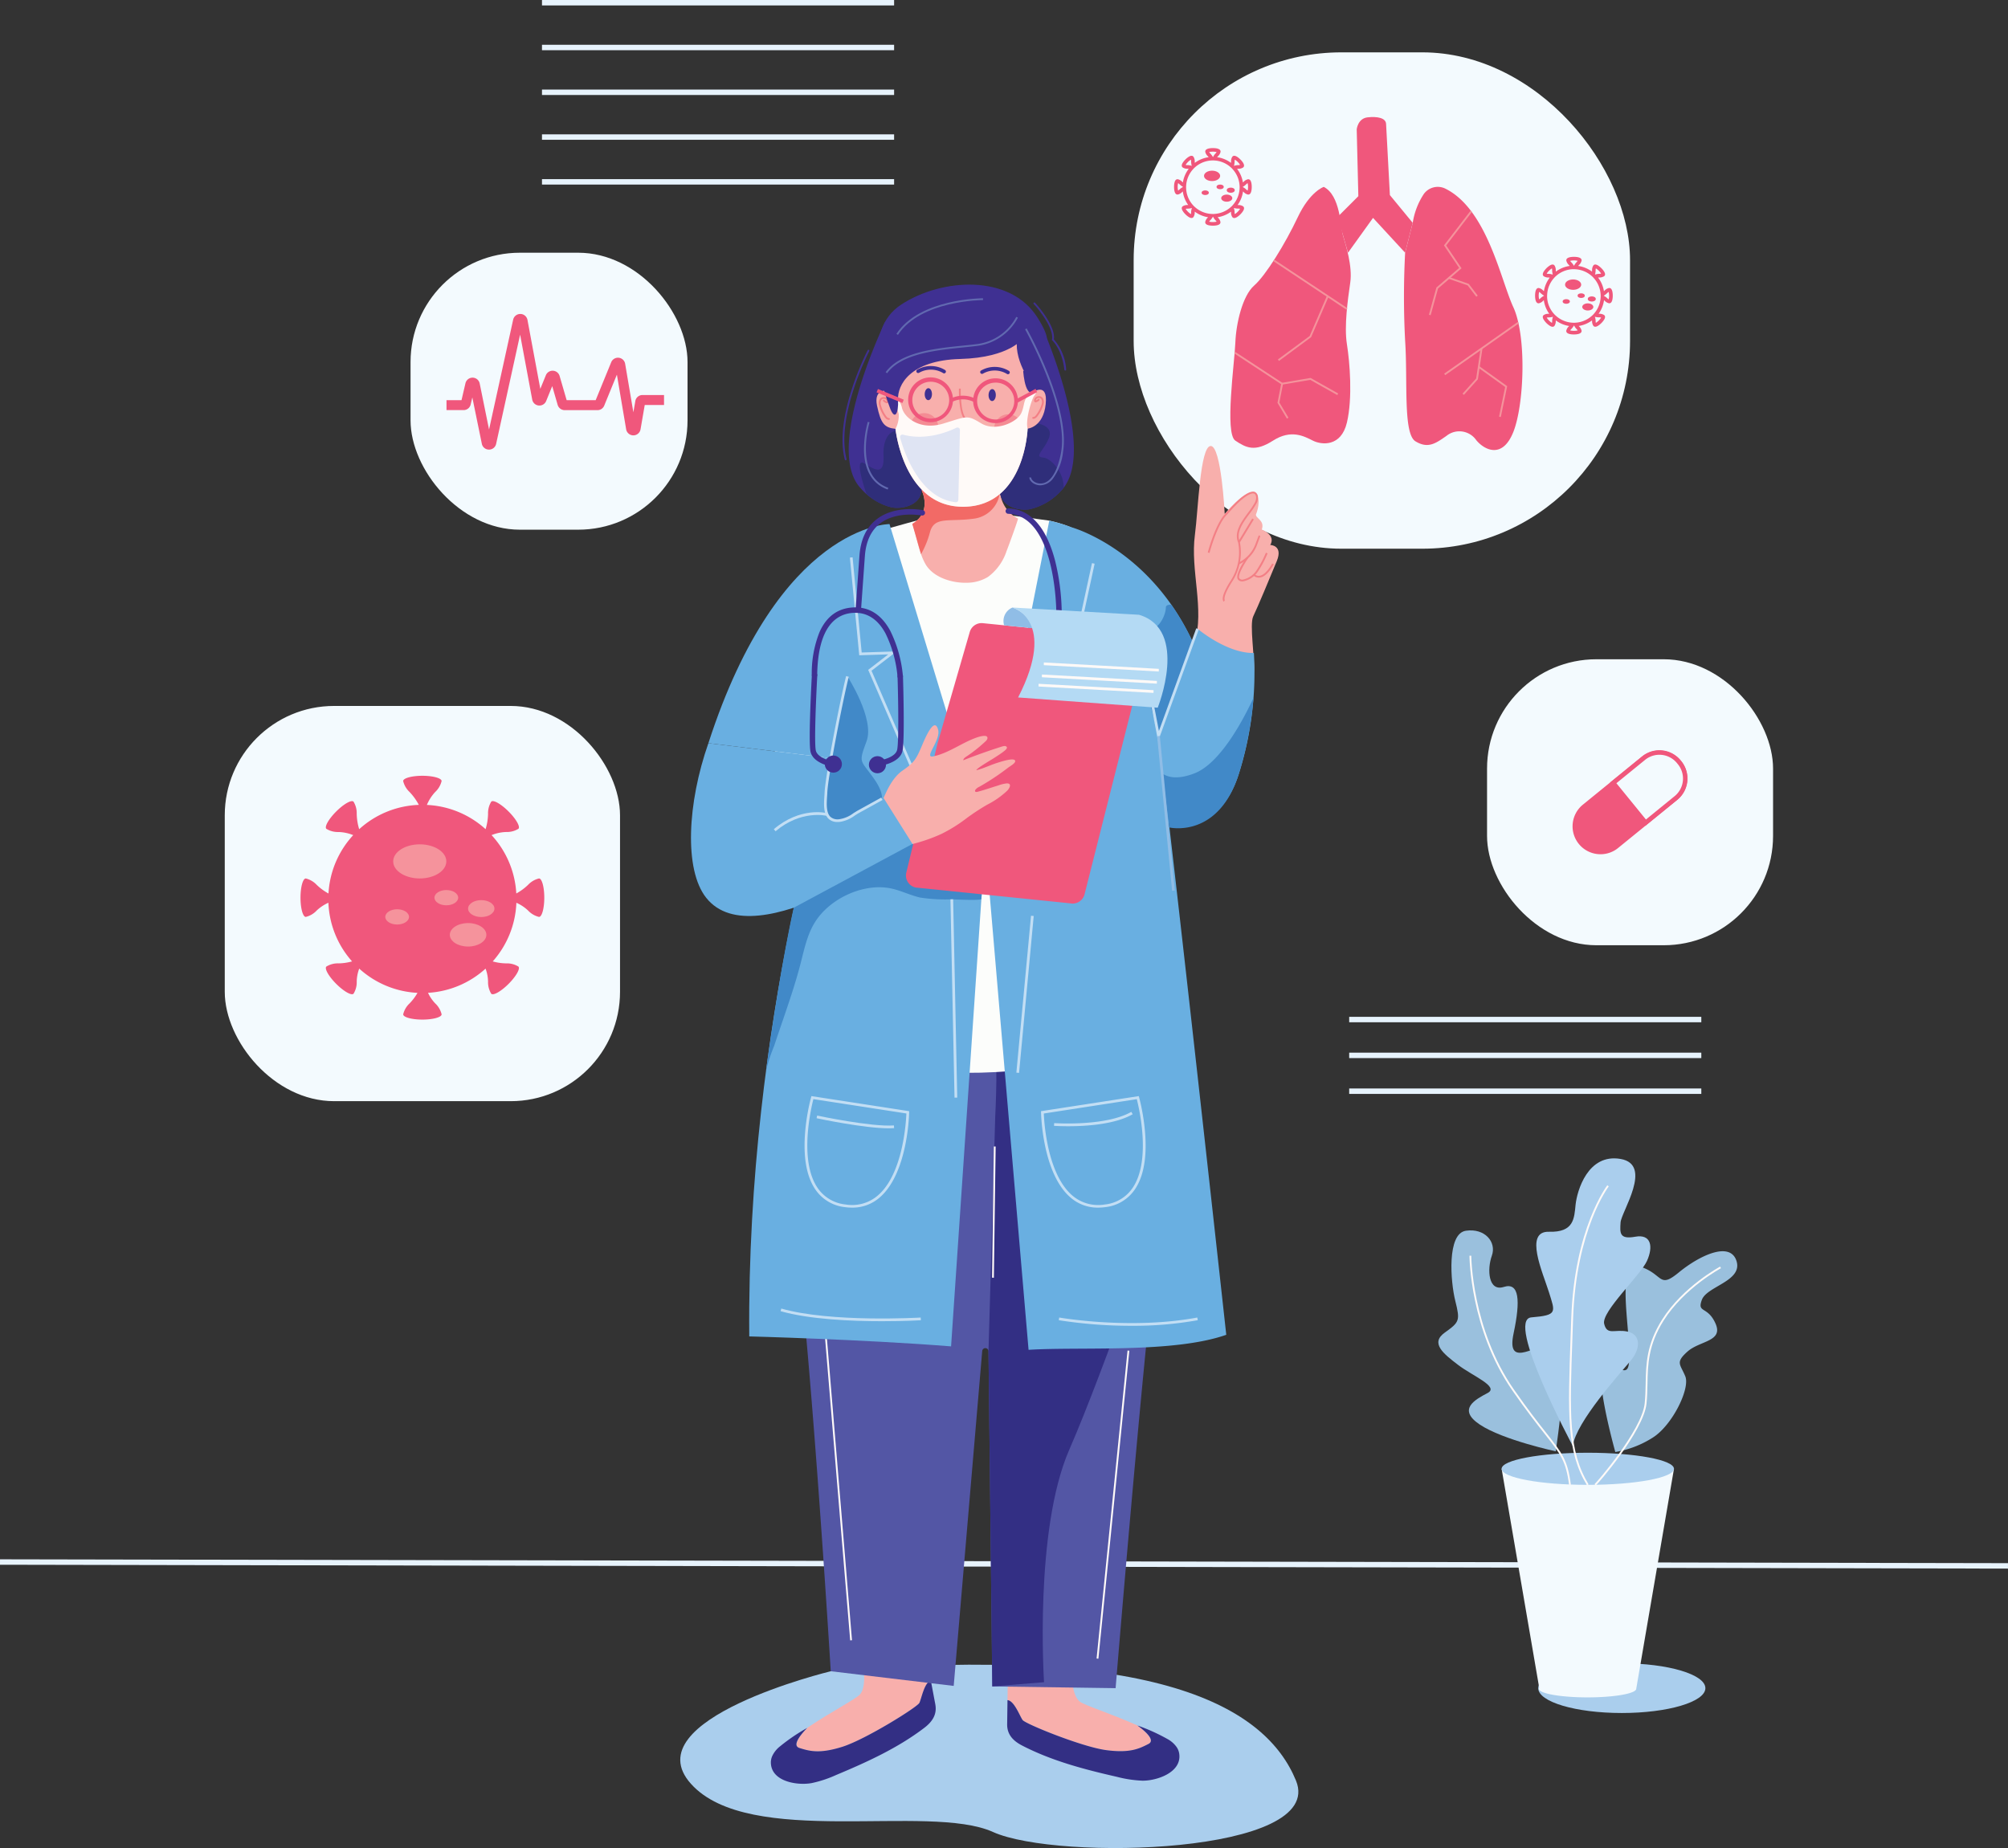 <svg xmlns="http://www.w3.org/2000/svg" width="422.264" height="388.662" viewBox="0 0 422.264 388.662">
  <rect x="0" y="0" width="422.264" height="388.662" fill="#333333" stroke="none"/>
  <g id="Layer_1" data-name="Layer 1" transform="translate(0.006 -36.285)">
    <rect id="Rectangle_230" data-name="Rectangle 230" width="1.142" height="422.262" transform="translate(-0.006 365.364) rotate(-89.89)" fill="#e7f3fc"/>
    <path id="Path_987" data-name="Path 987" d="M1173.941,2353.862s-41.652,10.057-29.4,23.686,49.952,4,63.516,10.125,70.063,4.688,63.714-10.8S1242.771,2348.086,1173.941,2353.862Z" transform="translate(-999.239 -1966.101)" fill="#aaceed"/>
    <rect id="Rectangle_231" data-name="Rectangle 231" width="104.389" height="104.389" rx="43.7" transform="translate(238.391 47.295)" fill="#f3fafe"/>
    <rect id="Rectangle_232" data-name="Rectangle 232" width="58.249" height="58.249" rx="22.99" transform="translate(86.328 89.435)" fill="#f3fafe"/>
    <rect id="Rectangle_233" data-name="Rectangle 233" width="83.119" height="83.119" rx="22.99" transform="translate(47.26 184.752)" fill="#f3fafe"/>
    <rect id="Rectangle_234" data-name="Rectangle 234" width="60.145" height="60.145" rx="22.99" transform="translate(312.707 174.933)" fill="#f3fafe"/>
    <path id="Path_988" data-name="Path 988" d="M1507.058,2375.669c.6.818,12.479,5.643,17.534,6.32s6.994-.308,8.932-1.294-2.413-3.944-2.43-3.955c-6.024-2.665-10.82-4.1-11.99-4.948-1.523-1.125-1.7-4.882-1.7-4.882l-13.458-.19-.067,4.758C1505.3,2371.592,1506.461,2374.85,1507.058,2375.669Z" transform="translate(-1292.014 -1977.627)" fill="#f8afac"/>
    <path id="Path_989" data-name="Path 989" d="M1539.166,2401.579a5.638,5.638,0,0,0-1.977-1.749,39,39,0,0,0-6.3-2.837c.723.527,4.1,2.978,2.322,3.882-1.937.986-3.877,1.972-8.93,1.294s-16.938-5.5-17.536-6.323-1.76-4.075-3.18-4.187l-.07,5.066c-.03,2.181,1.277,3.511,3.112,4.465,6.237,3.236,13.115,5.04,19.968,6.6a25.228,25.228,0,0,0,5.394.811c3.079.019,8.374-1.787,7.693-5.776a3.294,3.294,0,0,0-.5-1.249Z" transform="translate(-1291.704 -1997.821)" fill="#332f84"/>
    <path id="Path_990" data-name="Path 990" d="M1296.617,2354.976c-.447.909-11.33,7.7-16.194,9.232s-6.943.895-9.021.255,1.713-4.3,1.713-4.315c5.479-3.654,9.96-5.888,10.967-6.937,1.315-1.372.837-5.1.837-5.1l13.227-2.489.881,4.676C1297.656,2350.66,1297.064,2354.066,1296.617,2354.976Z" transform="translate(-1103.277 -1960.543)" fill="#f8afac"/>
    <path id="Path_991" data-name="Path 991" d="M1242.662,2386a5.658,5.658,0,0,1,1.65-2.063,39.239,39.239,0,0,1,5.71-3.875c-.622.643-3.528,3.637-1.623,4.223,2.078.64,4.157,1.279,9.021-.255s15.745-8.323,16.193-9.23,1.035-4.318,2.413-4.68l.938,4.979c.4,2.145-.657,3.679-2.3,4.933-5.59,4.265-12.057,7.211-18.543,9.925a24.733,24.733,0,0,1-5.175,1.713c-3.03.548-8.564-.323-8.564-4.377A3.286,3.286,0,0,1,1242.662,2386Z" transform="translate(-1080.283 -1980.38)" fill="#332f84"/>
    <path id="Path_992" data-name="Path 992" d="M1336.672,1637.717l-41.328-6.391v.518c-15.505-2.056-31.639-2.094-41.092,6.281,0,0-2.352,8.7,1.4,32.263s8.347,99.058,8.347,99.058l25.857,3.085,5.995-70.436a.661.661,0,0,1,1.319.048l.8,70.5,25.933.362s7.744-94.618,10.348-104.123S1336.672,1637.717,1336.672,1637.717Z" transform="translate(-1089.306 -1381.685)" fill="#5356a5"/>
    <path id="Path_993" data-name="Path 993" d="M1507.142,1640.391,1465.814,1634v.518l-1.2-.154c-2.352,2.2,3.616,5.295,3.974,5.55,1.256.894.472,15.486.472,15.486l-1.418,49.413.8,70.5,10.884-.887s-2.116-31.926,5.308-48.912,20.088-53.965,20.088-53.965C1507.334,1662.051,1507.142,1640.391,1507.142,1640.391Z" transform="translate(-1259.776 -1384.359)" fill="#332f84"/>
    <rect id="Rectangle_235" data-name="Rectangle 235" width="27.595" height="0.381" transform="translate(208.615 304.995) rotate(-89.22)" fill="#fffaf8"/>
    <rect id="Rectangle_236" data-name="Rectangle 236" width="65.097" height="0.381" transform="matrix(0.1, -0.995, 0.995, 0.1, 230.596, 385.088)" fill="#fffaf8"/>
    <rect id="Rectangle_237" data-name="Rectangle 237" width="0.381" height="86.695" transform="translate(171.601 294.873) rotate(-4.75)" fill="#fffaf8"/>
    <rect id="Rectangle_238" data-name="Rectangle 238" width="0.571" height="11.457" transform="matrix(0.99, -0.141, 0.141, 0.99, 241.697, 179.803)" fill="#027aaa"/>
    <path id="Path_994" data-name="Path 994" d="M1311.2,1123.161c-2.855-17.563,6.945-37.124-14.556-41.9-1.991-.282-3.883-.533-5.38-.746-9.788-1.393-15.226-1.332-24.382,1.239l-3.839,1.077s-11.039,6.385-25.962,52.511l23.822-7.282s-3.473,26.959-16.318,62.975c0,0,31.049,14.538,73.4-.356C1317.983,1190.683,1314.057,1140.722,1311.2,1123.161Z" transform="translate(-1075.992 -935.481)" fill="#fcfdfb"/>
    <path id="Path_995" data-name="Path 995" d="M1400.588,1047.706s2.429,4.486-1.918,7.141c.974,2.737,1.3,5.767,2.708,8.342,1.624,2.961,5.759,4.162,8.945,4.031a8.6,8.6,0,0,0,4.248-1.214,10.963,10.963,0,0,0,3.911-5.42c.3-.729,2.533-6.806,2.406-6.867a6.981,6.981,0,0,1-3.77-5.782C1417.11,1047.936,1406.917,1044.052,1400.588,1047.706Z" transform="translate(-1206.828 -908.38)" fill="#f8afac"/>
    <path id="Path_996" data-name="Path 996" d="M1400.588,1047.706s2.429,4.486-1.918,7.141l1.839,6.366a19.419,19.419,0,0,0,1.88-4.625c.916-3.4,3.949-2.115,9.212-2.84a6.3,6.3,0,0,0,5.519-5.812S1406.917,1044.052,1400.588,1047.706Z" transform="translate(-1206.828 -908.38)" fill="#f26a66"/>
    <path id="Path_997" data-name="Path 997" d="M1504.114,870.32s12.323,27.174,4.227,35.257a12.747,12.747,0,0,1-6.57,3.831c-2.065.343-5.007-.4-5.934-2.493a3.507,3.507,0,0,1-.282-1.332,6.7,6.7,0,0,1,1.192-3.6,31.867,31.867,0,0,0,2.094-3.218,20.72,20.72,0,0,0,1.1-3.839c.617-2.5,1.452-5.58,1.056-8.184C1500.618,884.234,1504.114,870.32,1504.114,870.32Z" transform="translate(-1285.273 -766.022)" fill="#3f3092"/>
    <path id="Path_998" data-name="Path 998" d="M1504.743,986.989c-2.065-.19-.151-1.226,1.06-3.976s-2.326-3.194-2.326-3.194a3.9,3.9,0,0,0-2.687-.084c-.234,1.264-.554,2.5-.832,3.631a20.737,20.737,0,0,1-1.1,3.839,33.027,33.027,0,0,1-2.094,3.218,6.74,6.74,0,0,0-1.191,3.6,3.5,3.5,0,0,0,.282,1.332c.927,2.094,3.869,2.836,5.934,2.493a12.761,12.761,0,0,0,6.57-3.831,6.747,6.747,0,0,0,.6-.678C1509.035,990.028,1506.235,987.126,1504.743,986.989Z" transform="translate(-1285.289 -854.457)" fill="#2f2e7a"/>
    <path id="Path_999" data-name="Path 999" d="M1336.137,867.93s-13.073,26.82-5.205,35.127a12.755,12.755,0,0,0,6.471,4.012c2.053.4,5.017-.257,6-2.328a3.494,3.494,0,0,0,.318-1.332,6.7,6.7,0,0,0-1.091-3.629,33.338,33.338,0,0,1-2.008-3.273,20.749,20.749,0,0,1-.99-3.867c-.546-2.522-1.3-5.62-.83-8.21C1339.235,881.938,1336.137,867.93,1336.137,867.93Z" transform="translate(-1149.942 -764.087)" fill="#3f3092"/>
    <path id="Path_1000" data-name="Path 1000" d="M1353.308,1002.823a3.489,3.489,0,0,0,.318-1.332,6.7,6.7,0,0,0-1.091-3.629,33.306,33.306,0,0,1-2.008-3.273,20.742,20.742,0,0,1-.99-3.867c-.11-.506-.227-1.035-.343-1.578-2.4-.548-3.688,1.9-3.536,5.085.19,4-1.464,3.334-3.968,1.713s.381,6.374.381,6.374a11.427,11.427,0,0,0,5.236,2.826C1349.36,1005.55,1352.324,1004.894,1353.308,1002.823Z" transform="translate(-1159.865 -862.168)" fill="#2f2e7a"/>
    <path id="Path_1001" data-name="Path 1001" d="M1361.457,872.361s-3.077-.571-2.284,3.161,1.523,4.6,3.871,4.844c0,0,1.684,16.63,14.464,16.383s13.322-16.421,13.322-16.421,3.3-.274,3.807-5.163-2.84-2.409-2.84-2.409,2.257-16.975-13.7-17.409S1361.457,872.361,1361.457,872.361Z" transform="translate(-1174.742 -753.892)" fill="#f8afac"/>
    <circle id="Ellipse_156" data-name="Ellipse 156" cx="2.963" cy="2.963" r="2.963" transform="translate(209.066 123.413)" fill="#f48c94"/>
    <circle id="Ellipse_157" data-name="Ellipse 157" cx="2.963" cy="2.963" r="2.963" transform="translate(191.376 123.168)" fill="#f48c94"/>
    <ellipse id="Ellipse_158" data-name="Ellipse 158" cx="1.258" cy="0.763" rx="1.258" ry="0.763" transform="matrix(0.014, -1, 1, 0.014, 207.861, 120.621)" fill="#3f3092"/>
    <path id="Path_1002" data-name="Path 1002" d="M1479.526,919.875a.381.381,0,0,1-.2-.059,4.989,4.989,0,0,0-5.061-.072.381.381,0,0,1-.4-.651,5.755,5.755,0,0,1,5.866.08.381.381,0,0,1-.2.7Z" transform="translate(-1267.563 -804.882)" fill="#3f3092"/>
    <ellipse id="Ellipse_159" data-name="Ellipse 159" cx="1.258" cy="0.763" rx="1.258" ry="0.763" transform="matrix(0.014, -1, 1, 0.014, 194.433, 120.432)" fill="#3f3092"/>
    <path id="Path_1003" data-name="Path 1003" d="M1408.969,918.9a.364.364,0,0,1-.2-.061,5,5,0,0,0-5.061-.072.381.381,0,0,1-.4-.649,5.755,5.755,0,0,1,5.866.08.381.381,0,0,1-.2.7Z" transform="translate(-1210.435 -804.088)" fill="#3f3092"/>
    <path id="Path_1004" data-name="Path 1004" d="M1451.415,948.9c-1.374-1.332-1.252-6.343-1.247-6.557l.381.011c0,.049-.124,5.049,1.13,6.281Z" transform="translate(-1248.521 -824.336)" fill="#f37f85"/>
    <path id="Path_1005" data-name="Path 1005" d="M1470.613,940.4h-.067a4.71,4.71,0,1,1,.067,0Zm0-8.515a3.877,3.877,0,0,0-.053,7.754h.055a3.877,3.877,0,0,0,.053-7.754Z" transform="translate(-1261.234 -815.13)" fill="#f0577c"/>
    <path id="Path_1006" data-name="Path 1006" d="M1398.853,939.4h-.067a4.714,4.714,0,1,1,.067,0Zm0-8.515a3.877,3.877,0,1,0,3.879,3.932h0a3.884,3.884,0,0,0-3.823-3.932Z" transform="translate(-1203.132 -814.32)" fill="#f0577c"/>
    <path id="Path_1007" data-name="Path 1007" d="M1363.688,956.48c-.508,0-.839-.514-.952-.685a7.391,7.391,0,0,1-1.1-2.394,1.627,1.627,0,0,1,.166-1.307.952.952,0,0,1,.693-.4,1.093,1.093,0,0,1,.847.266.942.942,0,0,1,.287.784.352.352,0,0,1-.3.246.4.4,0,0,1-.2-.029,1.753,1.753,0,0,1-.571-.365.19.19,0,1,1,.249-.278,1.444,1.444,0,0,0,.443.291h.019a.818.818,0,0,0-.179-.367.71.71,0,0,0-.55-.169.584.584,0,0,0-.424.242,1.314,1.314,0,0,0-.1,1.014,7.028,7.028,0,0,0,1.05,2.265c.227.352.438.518.647.51a.19.19,0,1,1,.015.381Z" transform="translate(-1176.792 -831.9)" fill="#f37f85"/>
    <path id="Path_1008" data-name="Path 1008" d="M1445.589,951.618a5.068,5.068,0,0,0-4.758-.076l-.381-.657a5.778,5.778,0,0,1,5.519.067Z" transform="translate(-1240.656 -830.713)" fill="#f0577c"/>
    <path id="Path_1009" data-name="Path 1009" d="M1367.9,942.872a.956.956,0,0,0,.381.935,8.165,8.165,0,0,1,2.6,4.324,5.965,5.965,0,0,1-.681,3.1s1.684,16.63,14.464,16.383,13.323-16.421,13.323-16.421c-.508-1.8.832-6.218,1.408-6.95s.442-1.1.442-1.1l-.893.48c-2.113,1.313-1.418,2.4-2.3,4.305s-5.377,3.97-8.4,2.154-2.889-1.523-7.969.03-8.336-1.393-8.734-3.382-2.933-3.5-2.933-3.5A.626.626,0,0,0,1367.9,942.872Z" transform="translate(-1181.892 -824.753)" fill="#fffaf8"/>
    <path id="Path_1010" data-name="Path 1010" d="M1391.382,838.609s-2.685,4.219-13.336,4.5-13.225,5.538-13.081,8.564-.725,4.478-1.749,1.591-6.167-15.935,2.375-21.565,22.918-6.484,28.7,2.7S1391.382,838.609,1391.382,838.609Z" transform="translate(-1176.123 -731.328)" fill="#3f3092"/>
    <path id="Path_1011" data-name="Path 1011" d="M1519.3,879.7s1.633,6.168-1.113,9.625c0,0-4.187-4.806-4.143-9.722S1518.817,875.994,1519.3,879.7Z" transform="translate(-1300.239 -770.945)" fill="#3f3092"/>
    <path id="Path_1012" data-name="Path 1012" d="M1521.2,922.749s.466,8.052,3.567,2.807C1524.767,925.556,1523.187,922.646,1521.2,922.749Z" transform="translate(-1306.038 -808.471)" fill="#3f3092"/>
    <path id="Path_1013" data-name="Path 1013" d="M1385.129,987.511c.836,3.02,4.1,12.74,11.674,13.574a.508.508,0,0,0,.571-.5l.331-14.691a.512.512,0,0,0-.735-.472c-1.77.864-6.4,2.737-11.206,1.458a.512.512,0,0,0-.636.63Z" transform="translate(-1195.849 -859.178)" fill="#dfe4f3"/>
    <path id="Path_1014" data-name="Path 1014" d="M1322.253,922.687a.19.19,0,0,1-.19-.143c-2.341-9.223,4.743-22.856,4.811-22.995a.19.19,0,1,1,.337.177c-.072.137-7.084,13.64-4.773,22.722a.19.19,0,0,1-.137.23Z" transform="translate(-1144.416 -789.604)" fill="#3f3092"/>
    <path id="Path_1015" data-name="Path 1015" d="M1539.259,861.537a.19.19,0,0,1-.19-.169c-.485-4.275-2.52-6.146-2.541-6.165l-.08-.07.019-.107c.485-2.558-3.374-7.042-3.829-7.47a.19.19,0,0,1,.244-.291c.048.036,4.419,4.758,3.978,7.729a10.6,10.6,0,0,1,2.588,6.332.19.19,0,0,1-.167.209Z" transform="translate(-1315.249 -747.324)" fill="#3f3092"/>
    <path id="Path_1016" data-name="Path 1016" d="M1369.548,874.989l-.308-.225c3.1-4.24,10.388-4.984,16.242-5.582.974-.1,1.9-.19,2.775-.3a10.889,10.889,0,0,0,8.447-5.742l.348.156a11.305,11.305,0,0,1-8.755,5.965c-.883.107-1.806.2-2.782.3C1379.742,870.155,1372.55,870.884,1369.548,874.989Z" transform="translate(-1182.999 -760.209)" fill="#6169b0"/>
    <path id="Path_1017" data-name="Path 1017" d="M1526.509,908.864a2.056,2.056,0,0,1-.265-.011c-1.191-.114-2.063-.961-2.044-1.644l.381.011c-.013.493.742,1.163,1.7,1.252a2.512,2.512,0,0,0,.261.013c3.02,0,4.1-5.139,4.358-6.743.79-4.84-1.317-11.558-3.222-16.343a87.741,87.741,0,0,0-4.377-9.339l.333-.19a88.316,88.316,0,0,1,4.4,9.381c1.924,4.83,4.05,11.621,3.247,16.558a11.769,11.769,0,0,1-2.191,5.734A3.473,3.473,0,0,1,1526.509,908.864Z" transform="translate(-1307.738 -770.516)" fill="#6169b0"/>
    <path id="Path_1018" data-name="Path 1018" d="M1350.284,993.3c-3.157-1.115-4.878-3.942-4.979-8.172a21.861,21.861,0,0,1,.8-6.064l.365.11c-.034.112-3.317,11.2,3.943,13.766Z" transform="translate(-1163.619 -854.067)" fill="#6169b0"/>
    <path id="Path_1019" data-name="Path 1019" d="M1381.448,850.248l-.318-.209c4.92-7.478,18.08-7.491,18.21-7.489v.381C1399.2,842.938,1386.253,842.948,1381.448,850.248Z" transform="translate(-1192.626 -743.538)" fill="#6169b0"/>
    <rect id="Rectangle_239" data-name="Rectangle 239" width="4.887" height="0.761" transform="translate(213.451 120.373) rotate(-28.17)" fill="#f0577c"/>
    <rect id="Rectangle_240" data-name="Rectangle 240" width="0.758" height="5.875" transform="translate(184.329 118.8) rotate(-67.557)" fill="#f0577c"/>
    <path id="Path_1020" data-name="Path 1020" d="M1531.468,955.5h-.053a.191.191,0,0,1,.027-.381c.207.015.424-.145.66-.491a7.029,7.029,0,0,0,1.113-2.234,1.284,1.284,0,0,0-.076-1.016.586.586,0,0,0-.419-.255.712.712,0,0,0-.554.156.811.811,0,0,0-.19.36H1532a1.449,1.449,0,0,0,.451-.278.191.191,0,1,1,.244.293,1.768,1.768,0,0,1-.58.348.449.449,0,0,1-.2.023.353.353,0,0,1-.3-.253.961.961,0,0,1,.308-.778,1.1,1.1,0,0,1,.855-.242.951.951,0,0,1,.681.423,1.634,1.634,0,0,1,.13,1.313,7.358,7.358,0,0,1-1.171,2.362C1532.3,955.01,1531.965,955.5,1531.468,955.5Z" transform="translate(-1314.165 -831.14)" fill="#f37f85"/>
    <path id="Path_1021" data-name="Path 1021" d="M1695.532,1029.976c1.368-3.336-1.376-3.376-1.376-3.376,1.25-2.118-1.785-3.236-1.785-3.236.74-2.074-1.595-2.411-1.174-3.321s1.176-4.256-.761-4.486-5.86,4.5-5.86,4.5-.716-14.35-2.954-14.274-2.63,13.593-3.312,18.668c-1.012,7.556,2.082,15.525-.072,22.839-2.048,6.947-4.884,12.8-7.6,19.5l1.882,17.913s14.173,7.647,18.2-31.5c.242-2.64-.98-9.878-.143-11.6S1694.164,1033.313,1695.532,1029.976Z" transform="translate(-1427.036 -875.701)" fill="#f8afac"/>
    <path id="Path_1022" data-name="Path 1022" d="M1728.51,1079.4a.532.532,0,0,1-.209-.35c-.12-.519.089-1.686,1.774-4.275a10.882,10.882,0,0,0,1.437-7.818c-.927-2.193.678-4.36,2.094-6.281a18.092,18.092,0,0,0,1.315-1.939,2.4,2.4,0,0,0,.381-1.25c-.03-.423-.181-.727-.419-.817-.771-.289-2.474,1.075-3.361,1.928-.655.632-1.283,1.315-1.89,1.976q-.32.348-.639.691c-1.955,2.094-3.489,7.822-3.5,7.879l-.367-.1c.063-.24,1.574-5.875,3.593-8.041q.32-.343.635-.689c.613-.664,1.245-1.353,1.9-1.993.6-.571,2.642-2.43,3.757-2.01a1.2,1.2,0,0,1,.664,1.142,2.668,2.668,0,0,1-.419,1.464,17.635,17.635,0,0,1-1.346,1.985c-1.357,1.837-2.9,3.917-2.042,5.913v.028a11.287,11.287,0,0,1-1.485,8.132c-2.259,3.477-1.677,4.1-1.669,4.1Z" transform="translate(-1471.148 -916.573)" fill="#f37f85"/>
    <rect id="Rectangle_241" data-name="Rectangle 241" width="5.708" height="0.381" transform="translate(260.373 150.216) rotate(-58.78)" fill="#f37f85"/>
    <path id="Path_1023" data-name="Path 1023" d="M1759.321,1110.727l-.141-.354a7.042,7.042,0,0,0,3.572-3.949l.48-1.292c.04-.1.07-.19.1-.251.011-.03.019-.053.021-.061h0c.07-.152.12-.169.242-.124s.147.1.1.251h0a.475.475,0,0,0-.023.061c-.021.063-.05.141-.086.238h0c-.086.229-.232.626-.485,1.308A7.309,7.309,0,0,1,1759.321,1110.727Z" transform="translate(-1498.725 -955.774)" fill="#f37f85"/>
    <path id="Path_1024" data-name="Path 1024" d="M1758.811,1129.775a1.123,1.123,0,0,1-.931-.409c-.731-.952,1.416-4.1,1.854-4.722l.31.219c-1.022,1.452-2.284,3.738-1.861,4.271a.761.761,0,0,0,.677.261,4.515,4.515,0,0,0,3.02-2.111,21.061,21.061,0,0,0,1.869-3.544l.354.137a21.226,21.226,0,0,1-1.9,3.616,4.9,4.9,0,0,1-3.323,2.284Z" transform="translate(-1497.551 -971.211)" fill="#f37f85"/>
    <path id="Path_1025" data-name="Path 1025" d="M1776.521,1138.558a1.6,1.6,0,0,1-1.161-.5l.289-.247a1.226,1.226,0,0,0,1,.364c.588-.059,1.534-.556,2.708-2.6l.329.19c-1.009,1.76-2.023,2.7-3.011,2.79A1.408,1.408,0,0,1,1776.521,1138.558Z" transform="translate(-1511.826 -980.79)" fill="#f37f85"/>
    <path id="Path_1026" data-name="Path 1026" d="M1492.8,1088.3a33.1,33.1,0,0,1,4.739,1.412h0s24.6,6.728,30.261,40.053l-12.042,3.833c2.792,21.386,14.261,125.924,14.261,125.924-11.166,3.928-30.87,2.474-41.575,3.161l-9.09-106.4Z" transform="translate(-1272.153 -942.516)" fill="#69afe1"/>
    <path id="Path_1027" data-name="Path 1027" d="M1649.746,1181.11c-.676,0-1.142.152-1.142.6,0,1.62-1.654,5.1-3.7,4.333s-3.407,1.456-3.407,1.456l5.563,21.242,7.314-19.527a51.336,51.336,0,0,0-4.63-8.107Z" transform="translate(-1403.442 -1017.663)" fill="#4189c8"/>
    <path id="Path_1028" data-name="Path 1028" d="M1211.457,1092.08s-23.162-.044-38.087,46.08l26.032,3.18s-18.023,54.711-17.439,121.582c0,0,23.912.62,42.441,2.094l7.215-106.53Z" transform="translate(-1024.407 -945.577)" fill="#69afe1"/>
    <path id="Path_1029" data-name="Path 1029" d="M1292.157,1260.4l-3.683,17.727s-5.177,14.23-4.434,18.581,14.963-9.668,14.963-9.668,1.542-1.169-1.3-5.184-3.272-3.1-1.523-7.826S1292.157,1260.4,1292.157,1260.4Z" transform="translate(-1113.956 -1081.862)" fill="#4189c8"/>
    <path id="Path_1030" data-name="Path 1030" d="M1189.459,1348.556c-1.348.742-2.459,1.772-4.084,1.915-3.6.314-3.235-3.6-2.855-5.879.411-2.407.875-4.807,1.311-7.211l-26.032-3.18c-4.4,12.533-5.169,26.6-.451,32.528,10.332,12.993,43.37-11.349,43.37-11.349l-6.09-9.668Z" transform="translate(-1008.836 -1141.617)" fill="#69afe1"/>
    <path id="Path_1031" data-name="Path 1031" d="M1246,1414.452l-.369-.436c5.59-4.747,10.995-3.426,11.229-3.372l-.141.554C1256.657,1411.183,1251.353,1409.906,1246,1414.452Z" transform="translate(-1082.914 -1203.343)" fill="#c2def4"/>
    <path id="Path_1032" data-name="Path 1032" d="M1304.022,1290.719a2.662,2.662,0,0,1-1.936-.689c-1.1-1.077-.965-3.144-.855-4.806.015-.245.031-.48.042-.7.19-3.768,3.363-19.911,4.532-24.494l.552.141c-1.163,4.568-4.334,20.638-4.514,24.38,0,.225-.025.463-.042.712-.1,1.543-.228,3.466.685,4.358a2.29,2.29,0,0,0,1.9.51,6.416,6.416,0,0,0,2.92-1.241c.339-.215.687-.436,1.052-.638l4.827-2.664.276.5-4.828,2.665c-.348.19-.689.409-1.02.619a6.964,6.964,0,0,1-3.176,1.332C1304.3,1290.713,1304.158,1290.719,1304.022,1290.719Z" transform="translate(-1127.876 -1081.563)" fill="#c2def4"/>
    <path id="Path_1033" data-name="Path 1033" d="M1242.915,1458.918l24.959-13.418,14.619,9.672-.13,1.9c-.03.4-5.78.091-6.22.078a35.434,35.434,0,0,1-6.621-.358c-2.251-.506-4.324-1.627-6.61-2.012-5.71-.952-12.561,2.339-15.574,7.232-1.7,2.743-2.284,5.957-3.1,9.033-1,3.818-2.271,7.559-3.546,11.293-.636,1.863-1.281,3.725-1.892,5.6a37.067,37.067,0,0,0-1.724,5.232s1.157-8.519,2.7-17.77C1240.844,1468.957,1242.266,1461.582,1242.915,1458.918Z" transform="translate(-1075.992 -1231.734)" fill="#4189c8"/>
    <path id="Path_1034" data-name="Path 1034" d="M962.713,876.031,942.9,830.195l4.225-3.258-6.109.192-1.962-20.543.567-.055,1.913,20.01,7.337-.23-5.27,4.065L963.236,875.8Z" transform="translate(-760.334 -653.031)" fill="#c2def4"/>
    <path id="Path_1035" data-name="Path 1035" d="M1107.828,879.623l-.548-.16,13.33-46.242-4.969-3.778,6.907.213,3.627-16.737.558.122-3.726,17.2-5.6-.173,3.86,2.935-.053.188Z" transform="translate(-896.547 -658.205)" fill="#c2def4"/>
    <path id="Path_1036" data-name="Path 1036" d="M1336.563,1097.356h-.04a.571.571,0,0,1-.531-.617l.814-11.419c.248-3.441,1.483-6.033,3.675-7.7,3.911-2.979,9.4-1.922,9.63-1.875a.571.571,0,1,1-.223,1.119h0c-.053,0-5.226-1-8.72,1.667-1.917,1.462-3,3.774-3.222,6.872l-.817,11.419A.571.571,0,0,1,1336.563,1097.356Z" transform="translate(-1156.077 -932.172)" fill="#3f3092"/>
    <path id="Path_1037" data-name="Path 1037" d="M1306.2,1199.2a.571.571,0,0,1-.571-.5,25.692,25.692,0,0,0-2.55-9.135c-1.622-2.971-3.879-4.41-6.693-4.278-3.409.16-7.5,2.562-7.647,13.1a.571.571,0,0,1-1.142-.015,23.252,23.252,0,0,1,1.65-9.084c1.465-3.26,3.848-4.992,7.086-5.139,3.293-.156,5.9,1.484,7.75,4.87a26.774,26.774,0,0,1,2.68,9.547.571.571,0,0,1-.5.636Z" transform="translate(-1116.896 -1020.114)" fill="#3f3092"/>
    <path id="Path_1038" data-name="Path 1038" d="M1290.6,1275.924h-.078c-.19-.025-4.526-.655-5.04-3.34-.451-2.356.268-15.5.3-16.054a.572.572,0,0,1,1.142.063c-.259,4.68-.66,14-.32,15.776.3,1.563,3.045,2.284,4.074,2.425a.572.572,0,0,1-.078,1.142Z" transform="translate(-1115.06 -1078.292)" fill="#3f3092"/>
    <path id="Path_1039" data-name="Path 1039" d="M1357.944,1276.74a.572.572,0,0,1-.063-1.142c1.035-.114,3.807-.761,4.141-2.309.381-1.764.223-10.869.08-15.437a.571.571,0,1,1,1.142-.036c.017.546.413,13.376-.1,15.719-.59,2.665-4.948,3.178-5.139,3.2Z" transform="translate(-1173.364 -1079.323)" fill="#3f3092"/>
    <circle id="Ellipse_160" data-name="Ellipse 160" cx="1.8" cy="1.8" r="1.8" transform="translate(173.44 195.181)" fill="#3f3092"/>
    <circle id="Ellipse_161" data-name="Ellipse 161" cx="1.8" cy="1.8" r="1.8" transform="translate(182.716 195.311)" fill="#3f3092"/>
    <path id="Path_1040" data-name="Path 1040" d="M1512.975,1096.912a.571.571,0,0,1-.571-.571c0-.2-.173-20.126-10.11-20.471a.571.571,0,1,1,.04-1.142c4.617.16,8.02,4,9.842,11.086a47.838,47.838,0,0,1,1.37,10.523.571.571,0,0,1-.571.571Z" transform="translate(-1290.284 -931.528)" fill="#3f3092"/>
    <circle id="Ellipse_162" data-name="Ellipse 162" cx="4.627" cy="4.627" r="4.627" transform="translate(218 164.814)" fill="#dfe4f3"/>
    <circle id="Ellipse_163" data-name="Ellipse 163" cx="2.307" cy="2.307" r="2.307" transform="translate(220.32 167.134)" fill="#cbcee0"/>
    <path id="Path_1041" data-name="Path 1041" d="M1678.921,1207.76s6.134,5.2,11.851,5.095a70.562,70.562,0,0,1-3.135,25.3c-4.29,13.878-15.049,10.087-15.049,10.087l-1.878-17.915Z" transform="translate(-1427.093 -1039.241)" fill="#69afe1"/>
    <path id="Path_1042" data-name="Path 1042" d="M1691.2,1299.955a74.405,74.405,0,0,0,3.045-15.865c-1.831,3.978-6.776,13.675-12.371,15.865-3.454,1.351-5.535.894-6.764.07l1.418,11.324S1686.912,1313.826,1691.2,1299.955Z" transform="translate(-1430.656 -1101.044)" fill="#4189c8"/>
    <path id="Path_1043" data-name="Path 1043" d="M1259.159,902.959,1254.35,878l.56-.109,4.419,22.934,7.856-21.594.536.2Z" transform="translate(-1015.626 -710.81)" fill="#c2def4"/>
    <path id="Path_1044" data-name="Path 1044" d="M1398.281,1226.817l6.781-23.436a2.59,2.59,0,0,1,2.744-1.856l31.938,3.209a2.588,2.588,0,0,1,2.238,3.254l-12.791,50.6a2.588,2.588,0,0,1-3.011,1.856l-32.465-3.314a2.588,2.588,0,0,1-2-3.144Z" transform="translate(-1201.136 -1034.182)" fill="#f0577c"/>
    <path id="Path_1045" data-name="Path 1045" d="M1501.284,1184.28a3.059,3.059,0,0,0-1.768,3.744l5.885.59S1505.09,1185.728,1501.284,1184.28Z" transform="translate(-1288.361 -1020.229)" fill="#90bde6"/>
    <path id="Path_1046" data-name="Path 1046" d="M1509.43,1184.28s9.516,2.665,1.171,18.916l29.355,2.156s6.621-16.4-3.926-19.548Z" transform="translate(-1296.508 -1020.229)" fill="#b4daf4"/>
    <path id="Path_1047" data-name="Path 1047" d="M1562.351,1270.5c-.238-.013-23.779-1.332-24.171-1.342v-.571c.322,0,23.219,1.289,24.186,1.344Z" transform="translate(-1319.786 -1088.494)" fill="#fffaf8"/>
    <path id="Path_1048" data-name="Path 1048" d="M1566.041,1260.245c-.238-.013-23.779-1.332-24.171-1.344v-.571c.324,0,23.219,1.288,24.188,1.344Z" transform="translate(-1322.774 -1080.186)" fill="#fffaf8"/>
    <path id="Path_1049" data-name="Path 1049" d="M1568.171,1246.9c-.238-.013-23.79-1.332-24.171-1.332V1245c.323,0,23.219,1.289,24.186,1.344Z" transform="translate(-1324.499 -1069.393)" fill="#fffaf8"/>
    <path id="Path_1050" data-name="Path 1050" d="M1366.89,1329.668c.36-.666,1.6-4.075,3.942-5.71,2.533-1.772,2.893-2.331,4.223-5.5s2.689-5.4,3.308-3.157-3.123,6.058-1.028,5.628c3.334-.683,6.144-2.979,9.354-4.031.413-.135,2.316-.708,2.025.346a1.242,1.242,0,0,1-.38.527,31,31,0,0,1-2.556,2.156c-.445.335-.9.661-1.361.971-.318.213-.714.44-.761.855q3.884-1.538,7.872-2.807c.284-.089.813-.287,1.1-.137.6.312-.24.908-.541,1.142-.67.508-1.378.952-2.094,1.414-.432.278-3.728,2.2-3.565,2.474,1.54-.381,3.02-1.142,4.547-1.6.474-.141,3.713-1.243,3.6-.247-.051.451-1.172,1.062-1.509,1.332q-.951.725-1.918,1.406-1.989,1.389-4.105,2.588a2.251,2.251,0,0,0-.809.6c-.244.381-.03.571.4.468,1.479-.381,2.906-.895,4.364-1.332a7.6,7.6,0,0,1,1.757-.436c1.18-.065.695.969.129,1.545a18.028,18.028,0,0,1-4.187,2.927,47.606,47.606,0,0,0-4.256,2.781,31.6,31.6,0,0,1-5.367,3.365,34.737,34.737,0,0,1-6.09,2.126Z" transform="translate(-1181.096 -1125.574)" fill="#f8afac"/>
    <path id="Path_1051" data-name="Path 1051" d="M1289.628,1747.619a11.111,11.111,0,0,1-1.486-.1,8.632,8.632,0,0,1-6.347-3.866c-1.81-2.76-2.493-6.84-2.031-12.133a43.535,43.535,0,0,1,1.231-7.116l.068-.242,20.555,3.171v.247a41.9,41.9,0,0,1-.843,7c-.725,3.5-2.244,8.237-5.352,10.907A8.638,8.638,0,0,1,1289.628,1747.619Zm-8.148-22.818c-.455,1.77-3.045,12.7.792,18.535a8.082,8.082,0,0,0,5.946,3.616,8.285,8.285,0,0,0,6.829-1.9c5.282-4.537,5.919-15.45,5.988-17.235Z" transform="translate(-1110.438 -1457.359)" fill="#c2def4"/>
    <path id="Path_1052" data-name="Path 1052" d="M1552.894,1747.619a8.639,8.639,0,0,1-5.79-2.132c-3.108-2.664-4.625-7.4-5.352-10.907a42.159,42.159,0,0,1-.843-7v-.247l20.555-3.171.069.242a43.671,43.671,0,0,1,1.229,7.116c.463,5.293-.221,9.373-2.029,12.133a8.633,8.633,0,0,1-6.347,3.866A11.151,11.151,0,0,1,1552.894,1747.619Zm-11.4-19.793c.069,1.785.706,12.7,5.988,17.235a8.344,8.344,0,0,0,6.827,1.9,8.077,8.077,0,0,0,5.947-3.616c3.829-5.841,1.247-16.766.792-18.536Z" transform="translate(-1321.996 -1457.359)" fill="#c2def4"/>
    <path id="Path_1053" data-name="Path 1053" d="M1558.229,1744.616c-1.686,0-2.838-.076-2.979-.086l.04-.571a52.66,52.66,0,0,0,6.09-.017c4.415-.266,7.917-1.079,10.129-2.352l.285.5C1568.028,1744.258,1561.879,1744.616,1558.229,1744.616Z" transform="translate(-1333.607 -1471.472)" fill="#c2def4"/>
    <rect id="Rectangle_242" data-name="Rectangle 242" width="33.131" height="0.571" transform="matrix(0.093, -0.996, 0.996, 0.093, 213.726, 261.873)" fill="#c2def4"/>
    <path id="Path_1054" data-name="Path 1054" d="M1308.109,1748.38c-5.2,0-14.763-2.029-15.2-2.122l.12-.558c.114.023,11.419,2.425,16.141,2.073l.042.571C1308.874,1748.368,1308.5,1748.38,1308.109,1748.38Z" transform="translate(-1121.196 -1474.8)" fill="#c2def4"/>
    <rect id="Rectangle_243" data-name="Rectangle 243" width="0.571" height="41.714" transform="translate(199.862 225.425) rotate(-1.18)" fill="#c2def4"/>
    <path id="Path_1055" data-name="Path 1055" d="M1575.834,1970.6a98.08,98.08,0,0,1-15.334-1.178l.1-.561c.148.027,14.986,2.617,29.033,0l.1.561A76.356,76.356,0,0,1,1575.834,1970.6Z" transform="translate(-1337.858 -1655.488)" fill="#c2def4"/>
    <path id="Path_1056" data-name="Path 1056" d="M1274.436,1961.611c-6.427,0-15.264-.381-21.316-2.113l.158-.548c10.372,2.988,29.119,1.9,29.309,1.888l.034.571C1282.547,1961.413,1279.137,1961.611,1274.436,1961.611Z" transform="translate(-1088.979 -1647.464)" fill="#c2def4"/>
    <rect id="Rectangle_244" data-name="Rectangle 244" width="0.571" height="32.657" transform="translate(243.331 191.117) rotate(-5.53)" fill="#90bde6"/>
    <path id="Path_1057" data-name="Path 1057" d="M1878.9,643.72l.8,14.976,4.8,5.83-1.6,6.281-6.745-7.318-5.259,7.318-2.172-7.546,4.343-4.343-.343-14.063s.229-2.284,2.284-2.514S1878.838,642.466,1878.9,643.72Z" transform="translate(-1587.426 -581.379)" fill="#f0577c"/>
    <path id="Path_1058" data-name="Path 1058" d="M1950.615,719.841a3.616,3.616,0,0,0-4.545,1.1,15.174,15.174,0,0,0-2.339,6.077l-1.6,6.281a176.89,176.89,0,0,0,0,18.52c.571,8.46-.457,19.55,2.174,21.15s4.229.457,6.515-1.142a4.322,4.322,0,0,1,6.28.915c1.713,2.057,5.489,4,7.775-1.713s2.855-20.121,0-26.293C1962.223,739,1959.368,724.2,1950.615,719.841Z" transform="translate(-1646.651 -643.871)" fill="#f0577c"/>
    <path id="Path_1059" data-name="Path 1059" d="M1769.727,719.47s-2.9.929-5.487,6.416-6.707,12.2-9.147,14.329-3.806,7.927-3.962,12.042-2.284,19.055,0,20.579,4.115,2.438,7.927,0,6.553-.915,8.375,0,5.944,1.37,7.164-3.806.609-12.651,0-16.463.19-9.449.7-12.955-.969-7.994-1.523-9.9S1773.232,721.284,1769.727,719.47Z" transform="translate(-1491.357 -643.882)" fill="#f0577c"/>
    <rect id="Rectangle_245" data-name="Rectangle 245" width="0.381" height="18.471" transform="matrix(0.553, -0.833, 0.833, 0.553, 267.768, 91.215)" fill="#f5939c"/>
    <path id="Path_1060" data-name="Path 1060" d="M1412.207,531.234l-.227-.306,6.678-4.933,3.637-8.454.35.15-3.679,8.547-.042.03Z" transform="translate(-1143.256 -419.042)" fill="#f5939c"/>
    <path id="Path_1061" data-name="Path 1061" d="M1374.746,593.482l-1.983-3.315.767-3.928-9.88-6.48.209-.318,10.093,6.621-.79,4.037,1.911,3.19Z" transform="translate(-1104.124 -469.161)" fill="#f5939c"/>
    <path id="Path_1062" data-name="Path 1062" d="M1428.127,611.907l-5.689-3.2-5.873,1-.065-.375,6.007-1.028,5.807,3.266Z" transform="translate(-1146.916 -492.536)" fill="#f5939c"/>
    <path id="Path_1063" data-name="Path 1063" d="M1579.225,445.525l-.365-.1,1.572-5.725,4.783-4.115-3.194-4.743,5.59-7.28.3.23-5.422,7.063,3.23,4.8-4.95,4.261Z" transform="translate(-1278.375 -342.948)" fill="#f5939c"/>
    <path id="Path_1064" data-name="Path 1064" d="M1606.446,500.954l-1.814-2.383-4-1.391.126-.36,4.109,1.429,1.884,2.474Z" transform="translate(-1296.002 -402.265)" fill="#f5939c"/>
    <rect id="Rectangle_246" data-name="Rectangle 246" width="18.933" height="0.381" transform="matrix(0.818, -0.575, 0.575, 0.818, 303.692, 114.868)" fill="#f5939c"/>
    <path id="Path_1065" data-name="Path 1065" d="M1616.284,585.447l-.284-.253,2.862-3.19.944-6.324.377.055-.961,6.438Z" transform="translate(-1308.447 -466.116)" fill="#f5939c"/>
    <path id="Path_1066" data-name="Path 1066" d="M1638.119,606.01l-.373-.076,1.29-6.244-5.656-4.06.221-.31,5.858,4.2Z" transform="translate(-1322.519 -482.018)" fill="#f5939c"/>
    <path id="Path_1067" data-name="Path 1067" d="M2094.977,813.086c-.484,0-1.608-.068-1.608-.717v-.07a1.77,1.77,0,0,1,.524-.906c.025-.023.051-.051.08-.082a6.426,6.426,0,0,1-2.811-1.18,1.041,1.041,0,0,0,0,.129,1.789,1.789,0,0,1-.271,1.011l-.046.055c-.139.139-.4.247-.879-.025a4.229,4.229,0,0,1-1.37-1.368c-.27-.476-.162-.742-.023-.881l.053-.044a1.747,1.747,0,0,1,1.012-.27,1.4,1.4,0,0,0,.15,0,6.4,6.4,0,0,1-1.142-2.855,1.236,1.236,0,0,0-.143.124,1.779,1.779,0,0,1-.906.525h-.07c-.647,0-.718-1.123-.718-1.606s.07-1.608.718-1.608h.07a1.769,1.769,0,0,1,.906.523,1.6,1.6,0,0,0,.162.147,6.411,6.411,0,0,1,1.224-2.855,1.274,1.274,0,0,0-.251-.021,1.777,1.777,0,0,1-1.012-.27l-.053-.046c-.139-.139-.248-.4.023-.879a4.213,4.213,0,0,1,1.37-1.37c.476-.27.741-.162.879-.023l.046.053a1.789,1.789,0,0,1,.271,1.011,1.655,1.655,0,0,0,.017.276,6.382,6.382,0,0,1,2.91-1.188,1.7,1.7,0,0,0-.19-.221,1.768,1.768,0,0,1-.523-.906v-.07c0-.647,1.125-.718,1.608-.718s1.606.07,1.606.718v.07a1.769,1.769,0,0,1-.524.906,1.236,1.236,0,0,0-.19.223,6.414,6.414,0,0,1,2.9,1.186,1.9,1.9,0,0,0,.017-.276,1.774,1.774,0,0,1,.27-1.011l.046-.055c.457-.457,1.3.289,1.642.63a3.793,3.793,0,0,1,.605.761c.272.476.164.74.025.879l-.055.046a1.788,1.788,0,0,1-1.01.27,1.256,1.256,0,0,0-.251.021,6.431,6.431,0,0,1,1.224,2.855,1.4,1.4,0,0,0,.16-.147,1.775,1.775,0,0,1,.906-.523h.07c.649,0,.718,1.125.718,1.608s-.069,1.606-.718,1.606h-.07a1.789,1.789,0,0,1-.906-.525,1.226,1.226,0,0,0-.141-.124,6.424,6.424,0,0,1-1.142,2.855,1.4,1.4,0,0,0,.15,0,1.759,1.759,0,0,1,1.01.27l.055.044c.139.139.247.405-.025.881a3.788,3.788,0,0,1-.605.761c-.341.343-1.186,1.087-1.642.63l-.046-.055a1.772,1.772,0,0,1-.27-1.011.817.817,0,0,0,0-.129,6.417,6.417,0,0,1-2.807,1.18.8.8,0,0,0,.078.082,1.767,1.767,0,0,1,.523.906v.07C2096.583,813.017,2095.46,813.086,2094.977,813.086Zm-.775-.847a3.545,3.545,0,0,0,1.549,0,1.03,1.03,0,0,0-.217-.289,2.7,2.7,0,0,1-.535-.773l-.01.017a3.443,3.443,0,0,1-.571.761A1.057,1.057,0,0,0,2094.2,812.239Zm-4.948-2.691a3.5,3.5,0,0,0,1.094,1.1,1.024,1.024,0,0,0,.051-.356,2.718,2.718,0,0,1,.168-.927,3.424,3.424,0,0,1-.952.135,1.067,1.067,0,0,0-.358.061Zm10.123-.19a2.742,2.742,0,0,1,.169.927,1.028,1.028,0,0,0,.049.356,3.527,3.527,0,0,0,1.1-1.1,1.066,1.066,0,0,0-.356-.051,3.434,3.434,0,0,1-.955-.126Zm-8.41-.4.229.208a5.636,5.636,0,0,0,3.483,1.448l.318.017.314-.019a5.647,5.647,0,0,0,3.441-1.446l.229-.208.2-.224a5.628,5.628,0,0,0,1.414-3.506l.011-.276-.015-.278a5.627,5.627,0,0,0-1.481-3.491l-.169-.19-.19-.169a5.631,5.631,0,0,0-3.512-1.452l-.248-.011h-.234a5.623,5.623,0,0,0-3.567,1.454l-.19.169-.169.19a5.64,5.64,0,0,0-1.479,3.491l-.015.278v.276a5.635,5.635,0,0,0,1.416,3.506Zm10.26-4.016a2.783,2.783,0,0,1,.771.535,1.03,1.03,0,0,0,.289.217,3.544,3.544,0,0,0,0-1.549,1.019,1.019,0,0,0-.289.215,3.642,3.642,0,0,1-.767.586Zm-13.568-.8a3.465,3.465,0,0,0,0,1.549,1.055,1.055,0,0,0,.287-.217,2.821,2.821,0,0,1,.773-.535,3.691,3.691,0,0,1-.773-.582,1.047,1.047,0,0,0-.284-.211Zm2-3.806a2.874,2.874,0,0,1,.872.169,3.624,3.624,0,0,1-.135-.952,1.029,1.029,0,0,0-.052-.358,3.084,3.084,0,0,0-.609.487,2.992,2.992,0,0,0-.485.609,1.025,1.025,0,0,0,.356.051Zm9.933-1.142a1.04,1.04,0,0,0-.049.358,3.689,3.689,0,0,1-.135.952,2.773,2.773,0,0,1,.925-.167,1.081,1.081,0,0,0,.356-.052,2.925,2.925,0,0,0-.487-.609,3.075,3.075,0,0,0-.607-.476Zm-5.4-1.593a1.05,1.05,0,0,0,.215.287,3.571,3.571,0,0,1,.583.773,2.831,2.831,0,0,1,.535-.773,1.063,1.063,0,0,0,.217-.287A3.472,3.472,0,0,0,2094.2,797.605Z" transform="translate(-1764.001 -706.462)" fill="#f0577c"/>
    <ellipse id="Ellipse_164" data-name="Ellipse 164" cx="1.696" cy="1.091" rx="1.696" ry="1.091" transform="translate(329.113 95.056)" fill="#f0577c"/>
    <ellipse id="Ellipse_165" data-name="Ellipse 165" cx="0.757" cy="0.487" rx="0.757" ry="0.487" transform="translate(328.606 99.201)" fill="#f0577c"/>
    <ellipse id="Ellipse_166" data-name="Ellipse 166" cx="0.757" cy="0.487" rx="0.757" ry="0.487" transform="translate(331.747 97.975)" fill="#f0577c"/>
    <ellipse id="Ellipse_167" data-name="Ellipse 167" cx="1.167" cy="0.75" rx="1.167" ry="0.75" transform="translate(332.727 100.084)" fill="#f0577c"/>
    <ellipse id="Ellipse_168" data-name="Ellipse 168" cx="0.841" cy="0.541" rx="0.841" ry="0.541" transform="translate(333.892 98.618)" fill="#f0577c"/>
    <path id="Path_1068" data-name="Path 1068" d="M772.825,1391.822a4.633,4.633,0,0,0-2.3,1.347,11.485,11.485,0,0,1-2.474,1.812,19.7,19.7,0,0,0-5.2-12.274,8.913,8.913,0,0,1,3.072-.655,4.633,4.633,0,0,0,2.577-.674c.434-.432-.495-2.063-2.073-3.641s-3.209-2.506-3.641-2.073a4.632,4.632,0,0,0-.674,2.577,11.937,11.937,0,0,1-.518,3.218,19.7,19.7,0,0,0-12.346-5.1,9.16,9.16,0,0,1,1.747-2.72,4.632,4.632,0,0,0,1.348-2.3c0-.613-1.81-1.109-4.041-1.109s-4.04.5-4.04,1.109a4.636,4.636,0,0,0,1.346,2.3,12.224,12.224,0,0,1,1.947,2.71,19.7,19.7,0,0,0-12.544,5.114,12.021,12.021,0,0,1-.52-3.218,4.623,4.623,0,0,0-.672-2.577c-.432-.434-2.063.495-3.641,2.073s-2.506,3.209-2.074,3.641a4.643,4.643,0,0,0,2.579.674,8.826,8.826,0,0,1,3.072.655,19.692,19.692,0,0,0-5.2,12.274,11.49,11.49,0,0,1-2.474-1.812,4.633,4.633,0,0,0-2.3-1.347c-.613,0-1.11,1.81-1.11,4.041s.5,4.042,1.11,4.042a4.632,4.632,0,0,0,2.3-1.347,8.683,8.683,0,0,1,2.457-1.629,19.7,19.7,0,0,0,4.975,12.331,10.946,10.946,0,0,1-2.826.415,4.633,4.633,0,0,0-2.579.672c-.432.434.495,2.063,2.074,3.641s3.209,2.506,3.641,2.074a4.629,4.629,0,0,0,.672-2.577,8.239,8.239,0,0,1,.525-2.706,19.709,19.709,0,0,0,12.251,5.1,10.7,10.7,0,0,1-1.66,2.213,4.637,4.637,0,0,0-1.346,2.3c0,.613,1.808,1.11,4.04,1.11s4.041-.5,4.041-1.11a4.633,4.633,0,0,0-1.348-2.3,8.231,8.231,0,0,1-1.511-2.221,19.7,19.7,0,0,0,12.1-5.089,8.191,8.191,0,0,1,.523,2.706,4.64,4.64,0,0,0,.674,2.577c.432.432,2.063-.495,3.641-2.074s2.506-3.207,2.073-3.641a4.623,4.623,0,0,0-2.577-.672,10.934,10.934,0,0,1-2.826-.415,19.7,19.7,0,0,0,4.973-12.331,8.664,8.664,0,0,1,2.459,1.629,4.632,4.632,0,0,0,2.3,1.347c.613,0,1.11-1.81,1.11-4.042S773.438,1391.822,772.825,1391.822Z" transform="translate(-659.484 -1170.79)" fill="#f0577c"/>
    <ellipse id="Ellipse_169" data-name="Ellipse 169" cx="5.586" cy="3.589" rx="5.586" ry="3.589" transform="translate(82.68 213.854)" fill="#f5939c"/>
    <ellipse id="Ellipse_170" data-name="Ellipse 170" cx="2.495" cy="1.604" rx="2.495" ry="1.604" transform="translate(81.017 227.511)" fill="#f5939c"/>
    <ellipse id="Ellipse_171" data-name="Ellipse 171" cx="2.495" cy="1.604" rx="2.495" ry="1.604" transform="translate(91.357 223.469)" fill="#f5939c"/>
    <ellipse id="Ellipse_172" data-name="Ellipse 172" cx="3.843" cy="2.468" rx="3.843" ry="2.468" transform="translate(94.586 230.417)" fill="#f5939c"/>
    <ellipse id="Ellipse_173" data-name="Ellipse 173" cx="2.769" cy="1.779" rx="2.769" ry="1.779" transform="translate(98.429 225.589)" fill="#f5939c"/>
    <path id="Path_1069" data-name="Path 1069" d="M1696.063,692.92c-.483,0-1.608-.068-1.608-.717v-.069a1.773,1.773,0,0,1,.523-.908.838.838,0,0,0,.08-.082,6.413,6.413,0,0,1-2.809-1.18.79.79,0,0,0,0,.129,1.758,1.758,0,0,1-.271,1.011l-.046.055c-.137.139-.4.247-.879-.025a3.8,3.8,0,0,1-.761-.605,3.739,3.739,0,0,1-.605-.761c-.272-.476-.164-.742-.025-.879l.053-.046a1.788,1.788,0,0,1,1.013-.27,1.369,1.369,0,0,0,.15,0,6.4,6.4,0,0,1-1.142-2.855,1.241,1.241,0,0,0-.143.126,1.763,1.763,0,0,1-.906.523h-.071c-.647,0-.717-1.123-.717-1.606s.07-1.608.717-1.608h.071a1.762,1.762,0,0,1,.906.523,1.65,1.65,0,0,0,.162.147,6.412,6.412,0,0,1,1.224-2.855,1.257,1.257,0,0,0-.251-.021,1.787,1.787,0,0,1-1.013-.27l-.053-.046c-.139-.139-.248-.4.025-.879a3.744,3.744,0,0,1,.605-.761,3.8,3.8,0,0,1,.761-.605c.476-.27.742-.162.879-.023l.046.053a1.775,1.775,0,0,1,.271,1.013,1.87,1.87,0,0,0,.017.274,6.379,6.379,0,0,1,2.91-1.188,1.7,1.7,0,0,0-.19-.221,1.767,1.767,0,0,1-.523-.906v-.07c0-.647,1.125-.718,1.608-.718s1.608.07,1.608.718v.07a1.768,1.768,0,0,1-.523.906,1.232,1.232,0,0,0-.19.223,6.413,6.413,0,0,1,2.9,1.186,1.66,1.66,0,0,0,.017-.274,1.775,1.775,0,0,1,.27-1.013l.046-.053c.459-.459,1.3.287,1.645.628s1.087,1.186.628,1.644l-.053.046a1.786,1.786,0,0,1-1.012.27,1.122,1.122,0,0,0-.251.021,6.411,6.411,0,0,1,1.224,2.855,1.613,1.613,0,0,0,.162-.146,1.761,1.761,0,0,1,.906-.523h.07c.647,0,.718,1.125.718,1.608s-.071,1.606-.718,1.606h-.07a1.761,1.761,0,0,1-.906-.523,1.258,1.258,0,0,0-.143-.126,6.4,6.4,0,0,1-1.142,2.855,1.373,1.373,0,0,0,.15,0,1.753,1.753,0,0,1,1.012.27l.053.046c.459.457-.287,1.3-.628,1.642s-1.186,1.089-1.645.63l-.046-.055a1.768,1.768,0,0,1-.27-1.011.764.764,0,0,0,0-.129,6.405,6.405,0,0,1-2.828,1.17.8.8,0,0,0,.078.082,1.771,1.771,0,0,1,.523.908v.069C1697.671,692.853,1696.546,692.92,1696.063,692.92Zm-.774-.847a3.545,3.545,0,0,0,1.549,0,1.025,1.025,0,0,0-.215-.287,2.7,2.7,0,0,1-.537-.775l-.01.017a3.458,3.458,0,0,1-.571.761A1.058,1.058,0,0,0,1695.288,692.073Zm-4.948-2.691a3.478,3.478,0,0,0,1.1,1.1,1.029,1.029,0,0,0,.049-.356,2.666,2.666,0,0,1,.169-.925,3.5,3.5,0,0,1-.952.135,1.035,1.035,0,0,0-.36.049Zm10.123-.19a2.683,2.683,0,0,1,.169.925,1.035,1.035,0,0,0,.05.356,2.876,2.876,0,0,0,.611-.487,2.919,2.919,0,0,0,.486-.609,1.019,1.019,0,0,0-.356-.049,3.575,3.575,0,0,1-.956-.129Zm-8.41-.4.229.207a5.634,5.634,0,0,0,3.483,1.448l.318.017.314-.019a5.646,5.646,0,0,0,3.441-1.446l.228-.207.2-.225a5.622,5.622,0,0,0,1.414-3.506l.011-.276-.015-.278a5.64,5.64,0,0,0-1.479-3.491l-.169-.19-.19-.169a5.635,5.635,0,0,0-3.511-1.452l-.246-.011-.236.01a5.63,5.63,0,0,0-3.567,1.454l-.19.171-.169.19a5.64,5.64,0,0,0-1.479,3.49l-.015.28.012.274a5.62,5.62,0,0,0,1.414,3.506Zm-3.308-4.813a3.472,3.472,0,0,0,0,1.549,1,1,0,0,0,.287-.217,2.813,2.813,0,0,1,.773-.535,3.7,3.7,0,0,1-.773-.582,1.028,1.028,0,0,0-.284-.209Zm13.568.8a2.816,2.816,0,0,1,.773.535,1,1,0,0,0,.287.217,3.472,3.472,0,0,0,0-1.549,1.031,1.031,0,0,0-.287.215,3.692,3.692,0,0,1-.769.588Zm-11.562-4.6a2.926,2.926,0,0,1,.87.167,3.625,3.625,0,0,1-.135-.952,1.023,1.023,0,0,0-.049-.356,3.448,3.448,0,0,0-1.1,1.094,1.028,1.028,0,0,0,.356.051Zm9.931-1.142a1.018,1.018,0,0,0-.05.356,3.615,3.615,0,0,1-.135.952,2.784,2.784,0,0,1,.925-.168,1.033,1.033,0,0,0,.356-.051,3.451,3.451,0,0,0-1.1-1.094Zm-5.394-1.6a1.088,1.088,0,0,0,.215.287,3.556,3.556,0,0,1,.583.773,2.8,2.8,0,0,1,.537-.773,1.052,1.052,0,0,0,.215-.287A3.471,3.471,0,0,0,1695.288,677.437Z" transform="translate(-1441.012 -609.171)" fill="#f0577c"/>
    <ellipse id="Ellipse_174" data-name="Ellipse 174" cx="1.696" cy="1.091" rx="1.696" ry="1.091" transform="translate(253.188 72.181)" fill="#f0577c"/>
    <ellipse id="Ellipse_175" data-name="Ellipse 175" cx="0.757" cy="0.487" rx="0.757" ry="0.487" transform="translate(252.684 76.328)" fill="#f0577c"/>
    <ellipse id="Ellipse_176" data-name="Ellipse 176" cx="0.757" cy="0.487" rx="0.757" ry="0.487" transform="translate(255.822 75.1)" fill="#f0577c"/>
    <ellipse id="Ellipse_177" data-name="Ellipse 177" cx="1.167" cy="0.75" rx="1.167" ry="0.75" transform="translate(256.802 77.209)" fill="#f0577c"/>
    <ellipse id="Ellipse_178" data-name="Ellipse 178" cx="0.841" cy="0.541" rx="0.841" ry="0.541" transform="translate(257.969 75.744)" fill="#f0577c"/>
    <path id="Path_1070" data-name="Path 1070" d="M892.932,888.412h-.011a1.523,1.523,0,0,1-1.492-1.226l-2-9.75-.346,1.484a1.523,1.523,0,0,1-1.494,1.186H884v-2.093h3.157l.824-3.538a1.534,1.534,0,0,1,3,.04l1.966,9.672,5.07-23.1a1.536,1.536,0,0,1,3.009.048l2.7,14.5,1.165-2.855a1.534,1.534,0,0,1,2.895.15l1.479,5.085h6.105l3.264-7.974a1.534,1.534,0,0,1,2.933.325l1.73,10.2.407-2.36a1.532,1.532,0,0,1,1.513-1.273h4.526v2.094h-4.056l-.883,5.11a1.534,1.534,0,0,1-3.026,0l-1.947-11.486-2.664,6.511a1.522,1.522,0,0,1-1.42.952h-6.9a1.542,1.542,0,0,1-1.473-1.106l-1.142-3.947-1.275,3.135a1.536,1.536,0,0,1-2.931-.3l-2.547-13.665-5.045,22.983A1.523,1.523,0,0,1,892.932,888.412Z" transform="translate(-790.11 -757.572)" fill="#f0577c"/>
    <ellipse id="Ellipse_179" data-name="Ellipse 179" cx="17.574" cy="5.226" rx="17.574" ry="5.226" transform="translate(323.472 386.094)" fill="#aaceed"/>
    <path id="Path_1071" data-name="Path 1071" d="M2067.952,2136H2049.83l7.9,46.044a.382.382,0,0,0-.078.219c0,1,4.587,1.816,10.245,1.816s10.243-.813,10.243-1.816l7.936-46.263Z" transform="translate(-1734.059 -1790.818)" fill="#f3fafe"/>
    <ellipse id="Ellipse_180" data-name="Ellipse 180" cx="18.122" cy="3.376" rx="18.122" ry="3.376" transform="translate(315.771 341.81)" fill="#aaceed"/>
    <path id="Path_1072" data-name="Path 1072" d="M2162.667,1937.844s-5.459-19.413-1.667-18.349,4.853,3.184,4.549-3.791-2.427-18.5,2.427-16.834,3.791,4.7,8.037,1.212,10.768-6.673,12.133-2.427-6.218,5.308-7.28,8.184,1.214,1.214,2.881,5.006-3.336,3.576-5.913,5.883-1.523,2.609-.455,5.188-2.731,10.311-6.825,12.89A21.189,21.189,0,0,1,2162.667,1937.844Z" transform="translate(-1822.986 -1596.188)" fill="#9ac0dd"/>
    <path id="Path_1073" data-name="Path 1073" d="M2152.8,1958.656l-.211-.316.1.158-.106-.158c.4-.293,9.927-11.326,10.534-16.929.152-1.424.179-2.836.206-4.2.078-4.046.156-8.232,3.462-13.473,4.377-6.939,12.125-11.1,12.2-11.137l.179.337c-.078.04-7.742,4.153-12.061,11-3.249,5.152-3.327,9.282-3.4,13.277-.027,1.374-.053,2.794-.209,4.233C2162.88,1947.2,2153.224,1958.376,2152.8,1958.656Z" transform="translate(-1817.261 -1609.936)" fill="#fffaf8"/>
    <path id="Path_1074" data-name="Path 1074" d="M2004.613,1919.04c0-.3,3.841-24.226-.738-22.9s-9.6,5.023-8.125-1.92,1.182-10.784-2.069-9.75-3.546-3.668-2.51-6.56-1.477-5.849-5.466-5.257-3.251,10.635-2.215,14.773.885,4.431-2.217,6.646-.3,4.432,2.807,6.8,8.717,4.579,6.2,5.909-6.5,3.4-1.625,6.646S2004.613,1919.04,2004.613,1919.04Z" transform="translate(-1677.457 -1577.531)" fill="#9ac0dd"/>
    <path id="Path_1075" data-name="Path 1075" d="M2035.25,1948.782c-.664-5.082-1.789-6.509-5.139-10.747-1.625-2.063-3.852-4.885-6.8-9.135-8.9-12.811-9.01-28.167-9.01-28.329h.38c0,.152.107,15.4,8.945,28.11,2.944,4.237,5.165,7.053,6.789,9.113,3.39,4.3,4.531,5.748,5.209,10.934Z" transform="translate(-1705.291 -1600.195)" fill="#fffaf8"/>
    <path id="Path_1076" data-name="Path 1076" d="M2085.923,1853.443s-14.259-26.567-8.705-27.025,5.021-1.051,3.711-5.253-5.295-12.907,0-12.751,5.294-2.855,5.593-5.709,2.552-10.806,9.457-9.606.148,11.105,0,13.357-.251,3.6,3.1,3,3.806,2.094,2.449,5.1-9.605,10.658-9,13.208,2.251,1.051,4.948,1.65,2.855,3.452.6,6.153S2086.672,1848.339,2085.923,1853.443Z" transform="translate(-1755.194 -1513.078)" fill="#aaceed"/>
    <path id="Path_1077" data-name="Path 1077" d="M2128.128,1885.823c-4.314-7.1-4.041-14.759-3.441-31.542q.061-1.728.126-3.584c.651-18.859,7.512-27.89,7.582-27.977l.3.234c-.068.088-6.852,9.035-7.5,27.758q-.063,1.858-.125,3.584c-.6,16.7-.87,24.331,3.384,31.331Z" transform="translate(-1794.396 -1537.161)" fill="#fffaf8"/>
    <rect id="Rectangle_247" data-name="Rectangle 247" width="74.048" height="1.142" transform="translate(283.716 250.134)" fill="#e7f3fc"/>
    <rect id="Rectangle_248" data-name="Rectangle 248" width="74.048" height="1.142" transform="translate(283.716 257.669)" fill="#e7f3fc"/>
    <rect id="Rectangle_249" data-name="Rectangle 249" width="74.048" height="1.142" transform="translate(283.716 265.202)" fill="#e7f3fc"/>
    <rect id="Rectangle_250" data-name="Rectangle 250" width="74.048" height="1.142" transform="translate(113.968 36.285)" fill="#e7f3fc"/>
    <rect id="Rectangle_251" data-name="Rectangle 251" width="74.048" height="1.142" transform="translate(113.968 45.702)" fill="#e7f3fc"/>
    <rect id="Rectangle_252" data-name="Rectangle 252" width="74.048" height="1.142" transform="translate(113.968 55.121)" fill="#e7f3fc"/>
    <rect id="Rectangle_253" data-name="Rectangle 253" width="74.048" height="1.142" transform="translate(113.968 64.54)" fill="#e7f3fc"/>
    <rect id="Rectangle_254" data-name="Rectangle 254" width="74.048" height="1.142" transform="translate(113.968 73.959)" fill="#e7f3fc"/>
    <rect id="Rectangle_255" data-name="Rectangle 255" width="10.791" height="26.732" rx="5.396" transform="translate(349.676 192.421) rotate(50.86)" fill="#f0577c"/>
    <path id="Path_1078" data-name="Path 1078" d="M2134.131,1364.15a5.934,5.934,0,0,1-.609-.03,5.872,5.872,0,0,1-3.108-10.4l12.371-10.062a5.871,5.871,0,0,1,7.413,9.107l-12.371,10.064A5.829,5.829,0,0,1,2134.131,1364.15Zm12.34-20.851a4.895,4.895,0,0,0-3.1,1.1L2131,1354.463a4.924,4.924,0,0,0-.71,6.922h0a4.924,4.924,0,0,0,6.922.71l12.371-10.064a4.918,4.918,0,0,0-3.11-8.732Z" transform="translate(-1797.552 -1148.211)" fill="#f0577c"/>
    <path id="Path_1079" data-name="Path 1079" d="M2187.085,1346.679l-.19-.232a5.245,5.245,0,0,0-7.381-.761l-6.4,5.213,6.814,8.374,6.4-5.213A5.247,5.247,0,0,0,2187.085,1346.679Z" transform="translate(-1833.876 -1149.964)" fill="#f3fafe"/>
    <path id="Path_1080" data-name="Path 1080" d="M2177.023,1357.9l-7.413-9.107,6.773-5.519a5.721,5.721,0,0,1,8.049.826l.19.232a5.723,5.723,0,0,1-.826,8.051Zm-6.075-8.97,6.212,7.632,6.035-4.912a4.771,4.771,0,0,0,.689-6.711l-.19-.232a4.771,4.771,0,0,0-6.711-.689Z" transform="translate(-1831.042 -1147.927)" fill="#f0577c"/>
  </g>
</svg>

